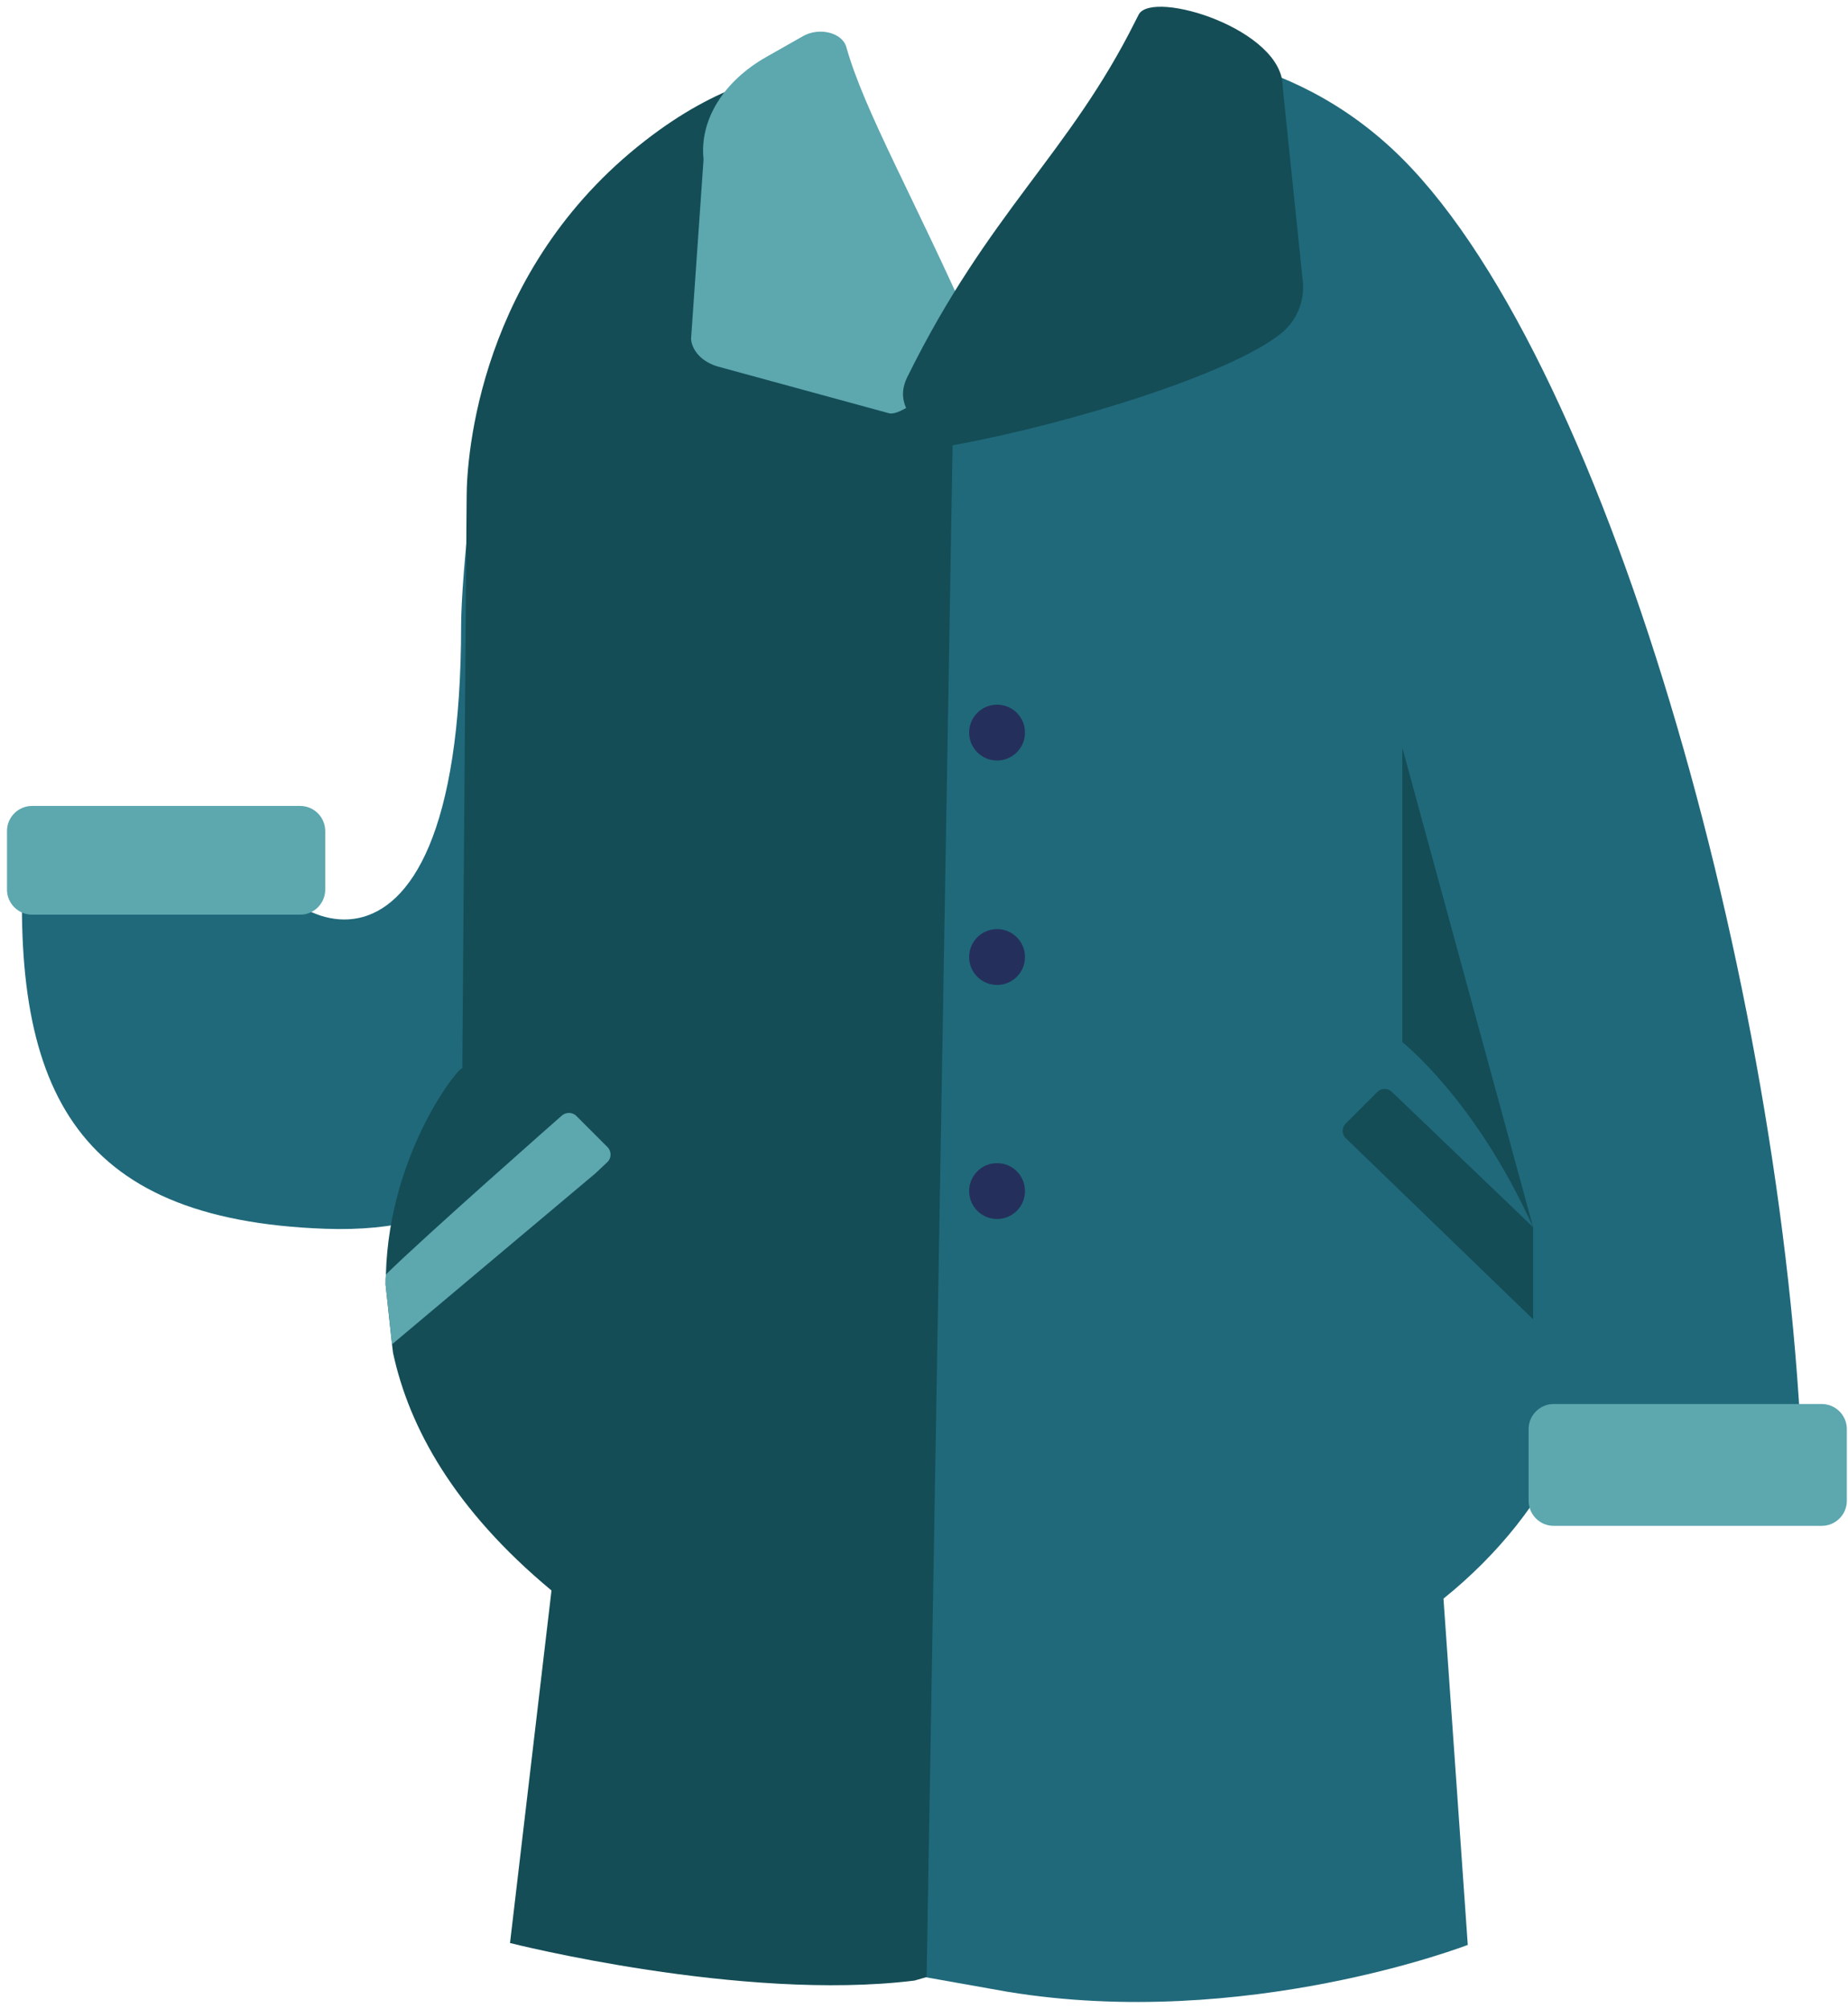 <svg width="127" height="138" viewBox="0 0 127 138" fill="none" xmlns="http://www.w3.org/2000/svg">
<g clip-path="url(#clip0_301_12473)">
<path d="M123.91 102.33H108.06C108.06 102.33 107.94 101.11 107.74 99.03C105.91 103.12 102.97 106.79 99.2 109.83L100.87 133.62C100.87 133.62 85.6 139.53 69.24 136.84L63.27 135.78L62.4 56.7L63.82 30.49L78.61 3.46C78.61 3.46 88.31 2.84 96.37 10.9C110.81 25.34 123.03 69.75 123.91 102.33Z" fill="#20697B"/>
<path d="M68.521 52.25C69.581 52.25 70.441 51.39 70.441 50.33C70.441 49.27 69.581 48.41 68.521 48.41C67.46 48.41 66.601 49.27 66.601 50.33C66.601 51.39 67.46 52.25 68.521 52.25Z" fill="#24305B"/>
<path d="M68.521 67.67C69.581 67.67 70.441 66.81 70.441 65.75C70.441 64.69 69.581 63.83 68.521 63.83C67.46 63.83 66.601 64.69 66.601 65.75C66.601 66.81 67.46 67.67 68.521 67.67Z" fill="#24305B"/>
<path d="M68.521 83.75C69.581 83.75 70.441 82.89 70.441 81.83C70.441 80.77 69.581 79.91 68.521 79.91C67.46 79.91 66.601 80.77 66.601 81.83C66.601 82.89 67.46 83.75 68.521 83.75Z" fill="#24305B"/>
<path d="M105.36 84.31V90.64L92.49 78.2C92.2 77.93 92.2 77.46 92.49 77.18L94.641 75.03C94.91 74.74 95.38 74.74 95.67 75.03L105.36 84.31Z" fill="#144D56"/>
<path d="M96.371 51.37V71.6C96.371 71.6 101.391 75.52 105.361 84.32L96.371 51.37Z" fill="#144D56"/>
<path d="M43.2 17.42L43.19 35.93C43.19 60.88 43.63 64.43 39.49 73.2C36.14 80.29 32.18 84.77 22.35 84.42C4.95 83.8 0.58 74.66 1.66 57.64L17.57 57.73C17.57 62.84 31.69 71.81 31.69 42.91C31.69 40.22 32.64 27.38 35.14 24.31C37.84 21 40.79 18.81 43.2 17.42Z" fill="#20697B"/>
<path d="M63.68 135.83L62.85 136.07C51 137.54 35.05 133.49 35.05 133.49L37.9 109.27C31.22 103.72 28.11 98.07 27.01 92.94L26.94 92.36L26.5 88.26C26.5 88.03 26.5 87.79 26.52 87.56C26.75 79 31.77 72.98 31.77 73.42L32.07 34.11C32.07 31.42 32.91 18.53 44.34 9.66C49.37 5.75 53.57 4.83 56.34 4.83L65.52 27.39L63.68 135.83Z" fill="#144D56"/>
<path d="M41.74 79.84L40.91 80.62L26.94 92.36L26.5 88.26C26.5 88.03 26.5 87.79 26.52 87.56C29.27 84.86 38.58 76.67 38.58 76.67C38.87 76.39 39.34 76.39 39.61 76.67L41.76 78.82C42.03 79.1 42.03 79.57 41.74 79.84Z" fill="#5DA7AF"/>
<path d="M125.2 104.83H106.77C105.82 104.83 105.05 104.05 105.05 103.11V98.18C105.05 97.23 105.83 96.46 106.77 96.46H125.2C126.15 96.46 126.92 97.24 126.92 98.18V103.11C126.92 104.06 126.14 104.83 125.2 104.83Z" fill="#5DA7AF"/>
<path d="M20.63 62.84H2.2C1.26 62.84 0.48 62.07 0.48 61.12V57.09C0.48 56.14 1.26 55.37 2.2 55.37H20.63C21.58 55.37 22.35 56.15 22.35 57.09V61.12C22.35 62.07 21.58 62.84 20.63 62.84Z" fill="#5DA7AF"/>
<path d="M58.16 3.23C59.41 7.67 62.82 13.57 66.97 22.96C67.39 23.91 62.35 28.75 61.09 28.39L49.36 25.19C48.3 24.89 47.58 24.16 47.49 23.3L48.35 10.95C48.06 8.27 49.7 5.59 52.67 3.91L55.19 2.48C56.31 1.85 57.88 2.24 58.16 3.23Z" fill="#5DA7AF"/>
<path d="M63.82 29.93C62.48 28.71 61.55 27.52 62.36 25.89C67.96 14.55 73.47 10.58 78.03 1.44L78.26 0.99C79.23 -0.74 88.2 2.02 88.15 5.98L89.54 19.4C89.65 20.74 89.1 22.04 88.06 22.89C84.66 25.66 73.6 29.1 65.65 30.56C64.94 30.69 64.32 30.39 63.82 29.93Z" fill="#144D56"/>
</g>
<defs>
<clipPath id="clip0_301_12473">
<rect width="126.44" height="137.08" fill="white" transform="translate(0.48 0.46)"/>
</clipPath>
</defs>
</svg>
